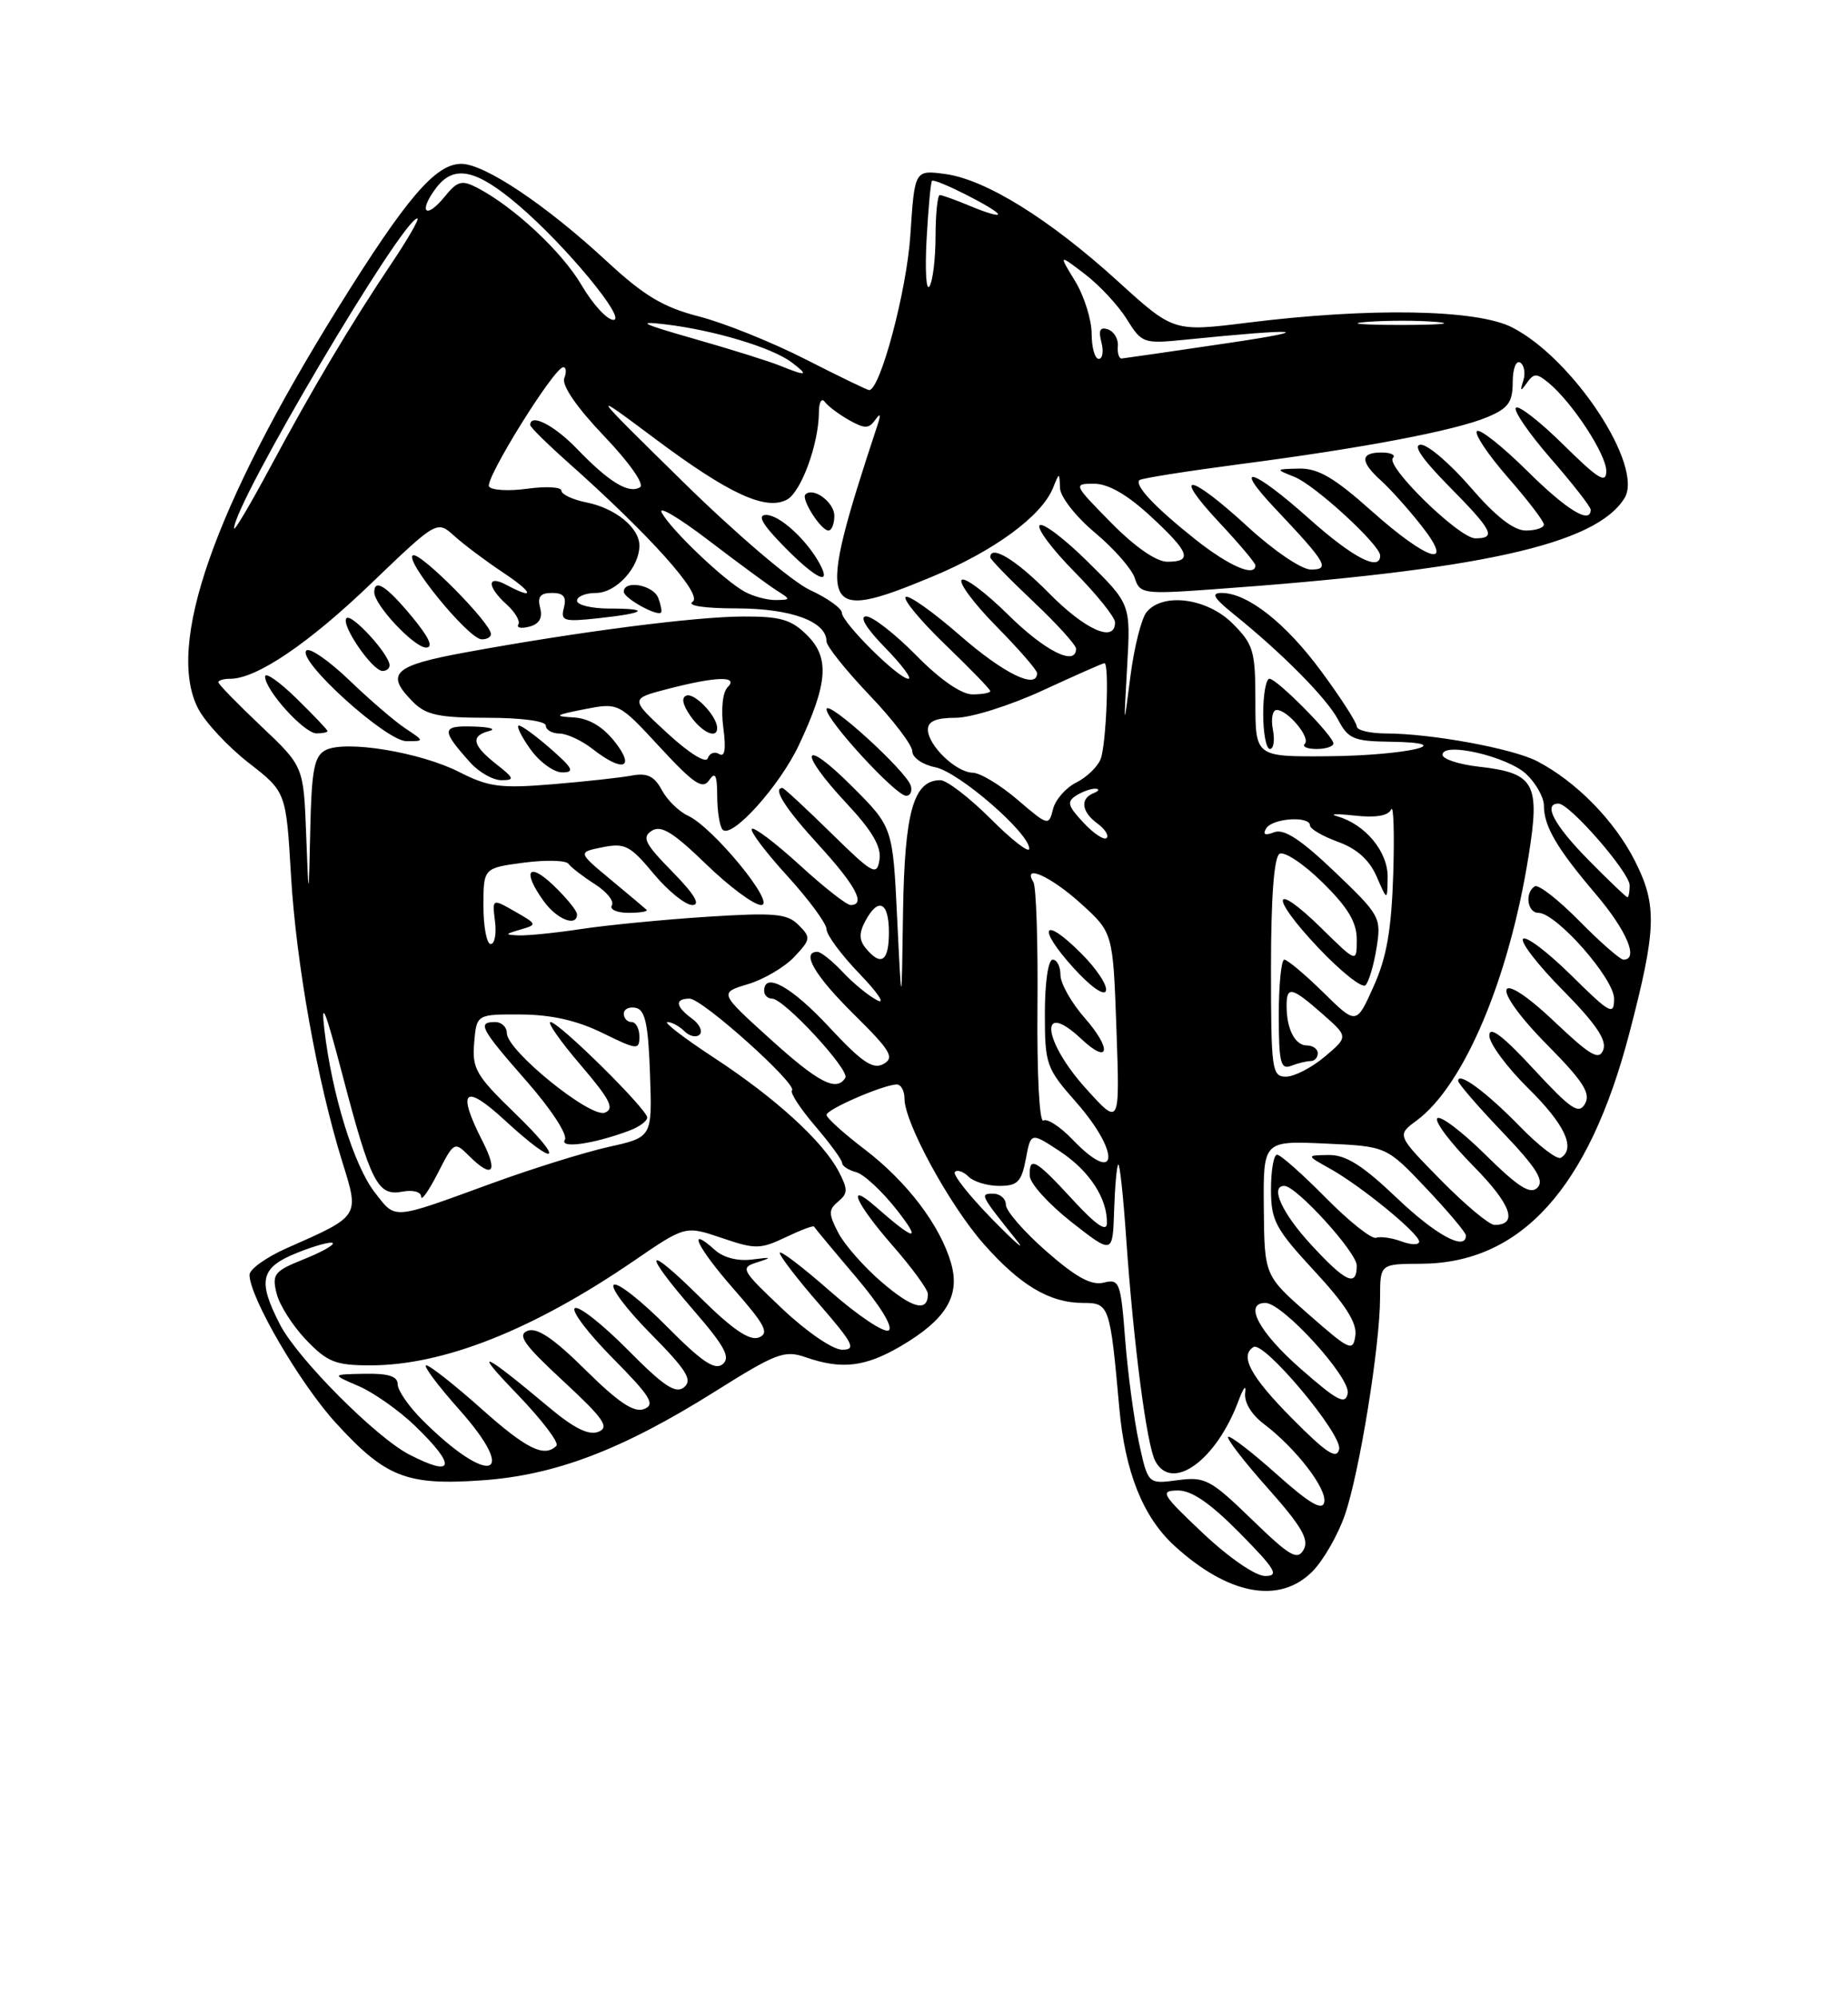 <?xml version="1.0" encoding="UTF-8" standalone="no"?>
<!DOCTYPE svg PUBLIC "-//W3C//DTD SVG 1.1//EN" "http://www.w3.org/Graphics/SVG/1.1/DTD/svg11.dtd" >
<svg xmlns="http://www.w3.org/2000/svg" xmlns:xlink="http://www.w3.org/1999/xlink" version="1.1" viewBox="0 0 237 256">
 <g >
 <path fill="currentColor"
d=" M 168.29 201.44 C 169.70 200.03 171.58 196.76 172.47 194.19 C 174.35 188.76 176.99 172.44 176.99 166.25 C 177.00 162.00 177.00 162.00 182.25 161.98 C 195.05 161.92 203.75 152.32 208.94 132.50 C 212.45 119.08 212.55 116.03 209.67 110.34 C 207.05 105.17 202.12 100.15 197.12 97.56 C 193.96 95.93 183.56 94.02 177.75 94.01 C 175.69 94.00 174.00 93.60 174.00 93.11 C 174.00 92.62 171.97 89.46 169.48 86.09 C 164.91 79.87 160.00 76.01 156.67 76.00 C 155.28 76.00 155.64 76.63 158.17 78.68 C 164.44 83.72 170.16 89.50 171.61 92.25 C 172.89 94.70 173.63 95.01 178.28 95.07 C 187.52 95.19 180.36 96.85 170.25 96.93 C 161.00 97.00 161.00 97.00 161.00 89.92 C 161.00 83.43 160.76 82.60 158.08 79.92 C 154.82 76.66 149.15 75.91 147.05 78.45 C 146.39 79.24 145.45 82.95 144.97 86.70 C 144.10 93.50 144.10 93.50 144.55 85.47 C 145.01 77.44 145.01 77.44 139.53 72.03 C 136.52 69.05 133.73 66.94 133.33 67.33 C 132.94 67.73 134.95 70.41 137.81 73.31 C 140.66 76.20 143.00 79.11 143.00 79.78 C 143.00 82.45 139.17 80.74 134.50 76.00 C 130.33 71.76 127.00 69.74 127.00 71.44 C 127.00 71.69 129.47 74.23 132.50 77.09 C 135.53 79.95 138.00 82.67 138.00 83.15 C 138.00 85.45 134.03 83.47 129.31 78.81 C 126.41 75.95 123.73 73.94 123.33 74.33 C 122.94 74.73 124.95 77.41 127.81 80.31 C 130.66 83.20 133.00 85.89 133.00 86.28 C 133.00 88.43 128.73 86.34 123.12 81.45 C 119.63 78.40 116.48 76.18 116.14 76.52 C 115.80 76.86 118.11 79.62 121.26 82.66 C 124.42 85.69 127.00 88.36 127.00 88.58 C 127.00 88.81 125.97 89.00 124.71 89.00 C 123.29 89.00 120.56 87.11 117.50 84.00 C 114.79 81.25 111.90 79.00 111.08 79.00 C 110.17 79.00 111.09 80.54 113.50 83.00 C 115.65 85.20 117.00 87.00 116.50 87.00 C 115.23 87.00 108.01 79.83 107.97 78.55 C 107.96 77.97 106.11 76.65 103.87 75.62 C 101.60 74.57 94.41 68.45 87.65 61.81 C 75.50 49.88 75.50 49.88 84.07 56.28 C 93.49 63.31 98.21 65.49 100.92 64.04 C 102.74 63.07 104.99 56.93 105.02 52.88 C 105.02 51.57 105.36 50.95 105.77 51.50 C 106.17 52.05 107.57 53.10 108.88 53.84 C 110.88 54.97 111.42 54.97 112.23 53.84 C 112.92 52.88 113.00 53.07 112.53 54.50 C 104.55 78.68 105.02 79.96 119.56 73.91 C 127.52 70.60 133.59 66.14 135.04 62.55 C 135.87 60.50 135.87 60.50 135.94 62.54 C 135.97 63.67 137.96 66.21 140.43 68.28 C 142.87 70.32 145.16 72.93 145.53 74.09 C 146.17 76.10 146.64 76.17 155.35 75.55 C 189.71 73.10 204.62 69.82 208.33 63.86 C 210.87 59.79 201.77 45.96 193.92 41.96 C 189.38 39.64 175.68 39.40 160.00 41.36 C 150.50 42.54 150.50 42.54 143.33 36.02 C 134.56 28.06 126.41 23.00 121.20 22.30 C 117.30 21.78 117.30 21.78 116.75 30.14 C 116.29 37.24 112.89 50.00 111.46 50.00 C 111.24 50.00 107.56 48.22 103.28 46.04 C 99.00 43.86 92.88 41.40 89.67 40.57 C 85.04 39.38 82.61 37.92 77.82 33.49 C 70.02 26.27 62.15 21.00 59.16 21.00 C 55.86 21.00 52.15 25.33 43.39 39.40 C 27.39 65.11 21.23 82.73 25.41 90.82 C 26.32 92.58 29.23 95.70 31.87 97.76 C 36.69 101.50 36.69 101.50 37.32 112.22 C 37.98 123.49 40.70 138.66 43.91 148.96 C 46.10 155.98 46.20 155.82 36.75 159.99 C 34.14 161.15 32.00 162.68 32.00 163.39 C 32.00 166.25 38.46 177.34 43.07 182.38 C 49.44 189.35 52.14 190.42 61.79 189.74 C 71.22 189.09 79.80 185.82 91.72 178.34 C 99.55 173.42 100.61 173.02 103.32 173.96 C 107.93 175.57 110.96 175.21 115.52 172.54 C 121.32 169.14 123.17 166.09 121.98 161.94 C 120.59 157.07 116.34 151.47 110.87 147.30 C 108.19 145.26 106.00 143.28 106.00 142.90 C 106.00 142.18 113.35 139.00 115.02 139.00 C 115.56 139.00 116.00 139.83 116.00 140.84 C 116.00 143.89 121.76 154.45 126.13 159.41 C 130.83 164.75 134.62 167.00 138.91 167.00 C 142.27 167.00 142.36 167.27 143.55 180.50 C 144.28 188.68 146.59 194.45 150.62 198.13 C 157.52 204.43 164.07 205.66 168.29 201.44 Z  M 163.24 93.50 C 162.98 92.12 163.20 91.00 163.73 91.00 C 165.15 91.00 168.11 94.55 167.34 95.33 C 166.97 95.70 167.64 96.00 168.83 96.00 C 170.03 96.00 171.00 95.68 171.00 95.29 C 171.00 94.31 163.77 87.00 162.80 87.00 C 162.36 87.00 162.00 89.03 162.00 91.50 C 162.00 93.97 162.39 96.00 162.86 96.00 C 163.34 96.00 163.51 94.88 163.24 93.50 Z  M 105.12 72.25 C 103.43 69.15 99.97 66.00 98.26 66.00 C 97.08 66.00 97.73 67.17 100.50 70.00 C 104.59 74.18 106.74 75.24 105.12 72.25 Z  M 107.00 66.11 C 107.00 64.37 104.29 62.38 103.29 63.38 C 102.71 63.96 105.29 68.00 106.24 68.00 C 106.66 68.00 107.00 67.15 107.00 66.11 Z  M 154.30 196.54 C 148.98 191.52 148.71 191.07 151.03 191.04 C 152.81 191.01 155.20 192.65 159.00 196.50 C 163.58 201.14 164.09 202.00 162.26 202.00 C 161.01 202.00 157.65 199.69 154.30 196.54 Z  M 160.54 194.75 C 155.23 189.61 154.55 189.25 151.02 189.72 C 147.22 190.23 147.22 190.23 146.06 184.87 C 145.43 181.92 144.63 175.98 144.30 171.68 C 143.73 164.31 143.57 163.89 141.54 164.40 C 139.97 164.79 138.00 163.72 134.20 160.39 C 131.34 157.89 129.00 155.20 129.00 154.42 C 129.00 153.64 128.27 153.00 127.38 153.00 C 125.63 153.00 125.67 153.09 130.45 159.06 C 131.58 160.48 130.11 159.19 127.19 156.21 C 124.27 153.22 122.14 150.52 122.46 150.21 C 122.77 149.89 123.57 150.17 124.22 150.82 C 124.87 151.47 126.64 152.00 128.15 152.00 C 130.50 152.00 131.00 151.49 131.56 148.55 C 132.20 145.11 132.20 145.11 135.96 147.59 C 139.73 150.09 142.03 153.62 141.96 156.80 C 141.93 157.96 140.53 156.99 137.55 153.75 C 132.77 148.56 131.96 148.12 132.07 150.75 C 132.11 151.71 134.52 154.36 137.42 156.64 C 142.70 160.77 142.70 160.77 142.88 155.19 C 142.98 152.12 143.22 149.45 143.41 149.26 C 143.60 149.07 144.06 153.32 144.43 158.71 C 145.37 172.24 147.05 185.16 148.15 187.25 C 150.29 191.32 156.01 187.18 158.85 179.50 C 159.47 177.85 159.84 177.40 159.69 178.50 C 159.53 179.71 160.47 181.29 162.07 182.50 C 166.17 185.60 170.19 190.80 169.83 192.54 C 169.59 193.68 167.94 192.72 163.70 188.93 C 160.52 186.09 157.72 183.94 157.50 184.17 C 157.28 184.39 159.57 187.36 162.61 190.77 C 166.90 195.59 167.92 197.33 167.19 198.62 C 166.39 200.05 165.43 199.49 160.54 194.75 Z  M 52.50 186.44 C 48.21 184.23 38.18 174.16 35.92 169.79 C 32.99 164.13 33.39 162.46 38.12 160.57 C 40.39 159.66 42.44 159.10 42.67 159.33 C 42.90 159.56 41.22 160.50 38.94 161.41 C 35.17 162.92 34.86 163.31 35.47 165.78 C 35.84 167.28 37.55 169.96 39.27 171.75 C 41.99 174.59 43.04 175.00 47.51 175.00 C 56.89 175.00 68.38 170.44 81.29 161.61 C 87.89 157.09 87.89 157.09 92.56 158.67 C 96.86 160.14 97.50 160.13 100.74 158.59 C 102.67 157.67 104.31 157.05 104.39 157.21 C 104.47 157.37 106.89 160.28 109.78 163.68 C 112.89 167.35 114.59 170.13 113.97 170.52 C 113.39 170.88 110.01 168.62 106.46 165.50 C 102.91 162.38 100.00 160.17 100.00 160.59 C 100.00 161.00 102.28 163.97 105.07 167.17 C 109.44 172.20 109.84 173.00 108.01 173.00 C 106.81 173.00 103.45 170.70 100.34 167.76 C 95.01 162.72 94.89 162.49 97.15 161.78 C 99.08 161.17 98.96 161.11 96.50 161.43 C 94.69 161.68 92.81 161.21 91.74 160.26 C 87.98 156.88 89.37 159.83 94.05 165.17 C 98.14 169.83 98.70 170.90 97.31 171.43 C 96.13 171.89 93.92 170.38 89.82 166.32 C 82.68 159.26 82.23 160.18 89.00 168.00 C 92.95 172.56 93.72 173.99 92.68 174.85 C 91.68 175.68 90.01 174.55 85.51 170.01 C 82.29 166.76 79.24 164.35 78.73 164.67 C 78.22 164.98 80.34 167.81 83.45 170.95 C 88.04 175.59 88.85 176.88 87.74 177.80 C 86.66 178.70 85.14 177.69 80.51 173.01 C 77.29 169.76 74.24 167.35 73.73 167.67 C 73.22 167.98 75.40 170.87 78.58 174.08 C 83.43 178.98 84.08 180.03 82.60 180.60 C 81.31 181.10 79.31 179.76 75.10 175.60 C 71.02 171.56 68.88 170.11 67.67 170.57 C 66.30 171.10 67.19 172.35 72.24 177.02 C 77.44 181.84 78.20 182.94 76.74 183.52 C 75.51 184.01 73.60 183.06 70.38 180.36 C 61.87 173.22 60.46 172.63 66.28 178.64 C 69.45 181.93 71.74 184.92 71.36 185.31 C 69.80 186.86 67.52 185.73 61.66 180.50 C 58.27 177.48 55.13 175.01 54.67 175.00 C 54.21 175.00 56.13 177.56 58.92 180.70 C 66.72 189.46 62.71 190.55 54.16 182.00 C 52.42 180.27 51.00 178.21 51.00 177.42 C 51.00 176.40 49.80 176.02 46.75 176.08 C 42.50 176.16 42.50 176.16 46.00 177.66 C 47.92 178.49 51.19 180.79 53.25 182.78 C 58.58 187.93 58.27 189.42 52.50 186.44 Z  M 165.67 181.77 C 160.37 176.42 158.95 173.77 160.76 172.65 C 162.09 171.83 172.18 183.87 171.74 185.75 C 171.43 187.12 170.12 186.26 165.67 181.77 Z  M 166.83 175.46 C 161.47 170.77 159.45 167.00 162.29 167.00 C 164.50 167.00 173.23 176.59 172.84 178.59 C 172.55 180.11 171.52 179.57 166.83 175.46 Z  M 167.83 168.47 C 162.16 163.50 162.16 163.50 162.08 154.86 C 162.00 146.22 162.00 146.22 169.90 146.57 C 177.81 146.92 177.81 146.92 182.90 152.30 C 185.71 155.27 188.00 157.99 188.00 158.35 C 188.00 160.41 184.12 158.30 179.09 153.50 C 174.74 149.36 172.60 148.01 170.41 148.04 C 167.50 148.08 167.50 148.08 170.57 149.79 C 174.55 152.01 182.00 158.10 182.00 159.14 C 182.00 159.59 180.99 159.58 179.75 159.12 C 178.51 158.66 177.04 158.45 176.47 158.65 C 175.91 158.85 173.00 156.54 170.01 153.51 C 167.02 150.48 164.22 148.00 163.78 148.00 C 163.35 148.00 163.00 150.00 163.00 152.44 C 163.00 156.45 163.55 157.48 168.57 162.91 C 172.55 167.20 174.06 169.58 173.82 171.19 C 173.52 173.29 173.11 173.10 167.83 168.47 Z  M 113.12 164.37 C 110.82 162.41 108.30 159.54 107.50 158.00 C 106.24 155.56 106.24 155.05 107.50 154.00 C 108.75 152.97 108.75 152.43 107.56 150.15 C 105.52 146.27 99.45 140.73 91.55 135.56 C 87.72 133.05 85.05 131.00 85.60 131.00 C 86.15 131.00 87.13 131.53 87.78 132.18 C 88.43 132.83 89.31 133.02 89.73 132.60 C 90.15 132.18 89.71 131.26 88.75 130.56 C 86.62 129.00 86.50 128.00 88.44 128.00 C 90.07 128.00 102.33 139.00 101.57 139.77 C 101.29 140.04 102.63 142.09 104.53 144.31 C 106.44 146.54 108.00 148.68 108.00 149.06 C 108.00 149.45 108.81 149.98 109.80 150.24 C 110.79 150.50 113.14 152.69 115.03 155.10 C 118.27 159.25 117.35 159.10 112.25 154.62 C 108.43 151.28 109.76 154.26 114.50 159.68 C 116.97 162.51 119.00 165.29 119.00 165.85 C 119.00 168.22 117.04 167.73 113.12 164.37 Z  M 168.13 159.52 C 164.41 155.49 162.83 152.00 164.71 152.00 C 166.25 152.00 174.00 160.52 174.00 162.21 C 174.00 165.01 172.59 164.36 168.13 159.52 Z  M 184.78 151.25 C 179.13 145.50 179.13 145.50 181.67 143.63 C 187.74 139.14 193.51 125.53 196.04 109.68 C 197.54 100.36 196.81 99.07 189.60 98.26 C 187.07 97.97 185.00 97.29 185.00 96.74 C 185.00 95.03 193.32 96.95 195.74 99.22 C 196.98 100.39 198.00 102.20 198.00 103.24 C 198.00 105.90 199.65 108.73 204.66 114.61 C 208.62 119.27 210.20 123.00 208.21 123.00 C 207.78 123.00 205.23 120.77 202.54 118.04 C 199.86 115.32 197.29 113.32 196.83 113.60 C 195.52 114.42 195.87 117.00 197.29 117.00 C 199.58 117.00 207.00 125.41 207.00 128.00 C 207.00 130.21 206.50 129.94 201.52 125.02 C 198.51 122.05 195.73 119.94 195.33 120.33 C 194.94 120.73 197.24 123.70 200.45 126.94 C 204.63 131.17 206.09 133.32 205.62 134.55 C 205.08 135.97 204.00 135.35 199.31 130.91 C 191.65 123.66 190.94 126.36 198.49 133.99 C 203.02 138.57 204.02 140.13 203.28 141.46 C 202.48 142.89 201.50 142.22 196.67 137.01 C 192.71 132.73 191.00 131.44 191.00 132.73 C 191.00 133.75 193.25 136.79 196.00 139.50 C 200.68 144.11 202.12 147.19 200.17 148.40 C 199.71 148.68 197.34 146.87 194.92 144.38 C 190.63 139.98 187.00 137.30 187.00 138.54 C 187.00 138.87 189.55 141.83 192.68 145.10 C 197.05 149.68 198.08 151.32 197.17 152.23 C 196.26 153.14 194.73 152.17 190.52 148.02 C 187.51 145.05 184.73 142.94 184.33 143.33 C 183.94 143.73 186.01 146.47 188.93 149.43 C 193.81 154.37 194.76 157.00 191.66 157.00 C 190.99 157.00 187.89 154.41 184.78 151.25 Z  M 48.09 152.87 C 45.41 149.46 42.59 140.36 41.60 131.97 C 41.13 127.96 41.74 129.48 43.88 137.63 C 47.54 151.59 48.43 153.34 51.59 152.74 C 52.96 152.48 54.01 152.76 54.01 153.39 C 54.02 154.00 54.98 152.64 56.14 150.38 C 58.20 146.34 58.29 146.29 60.13 148.13 C 63.13 151.13 63.94 150.30 61.89 146.29 C 58.54 139.72 59.53 138.78 64.75 143.60 C 71.52 149.84 72.60 149.02 66.00 142.65 C 61.05 137.86 60.53 136.97 60.81 133.67 C 61.12 130.00 61.12 130.00 66.81 130.03 C 70.69 130.05 74.01 130.80 77.25 132.39 C 81.71 134.58 82.00 134.61 82.00 132.86 C 82.00 131.84 81.55 131.00 81.00 131.00 C 80.45 131.00 80.00 130.52 80.00 129.93 C 80.00 129.34 80.69 129.00 81.54 129.18 C 82.74 129.43 83.14 131.28 83.36 137.63 C 83.65 145.76 83.65 145.76 78.07 147.00 C 75.01 147.68 68.22 149.79 63.00 151.70 C 50.13 156.39 50.80 156.34 48.09 152.87 Z  M 80.75 144.90 C 81.99 144.43 83.00 143.69 83.00 143.24 C 83.00 142.18 71.68 131.00 70.60 131.00 C 70.14 131.00 71.87 133.48 74.46 136.50 C 78.24 140.92 78.85 142.12 77.57 142.61 C 75.70 143.33 65.00 134.65 65.00 132.42 C 65.00 131.64 64.33 131.00 63.50 131.00 C 61.16 131.00 61.61 131.83 67.57 138.62 C 70.70 142.19 72.83 145.46 72.44 146.09 C 71.72 147.26 76.16 146.63 80.75 144.90 Z  M 137.53 146.04 C 135.97 144.41 134.29 143.32 133.81 143.62 C 133.30 143.93 132.98 137.69 133.05 129.14 C 133.13 120.87 132.89 113.64 132.53 113.06 C 131.05 110.65 134.79 112.34 138.62 115.81 C 142.74 119.54 142.74 119.54 143.18 131.93 C 143.62 144.33 143.62 144.33 139.31 139.57 C 133.70 133.38 133.18 128.00 138.68 133.17 C 142.28 136.55 142.63 134.48 139.13 130.50 C 137.41 128.54 136.00 126.05 136.00 124.97 C 136.00 123.88 135.55 123.00 135.00 123.00 C 134.43 123.00 134.00 125.95 134.00 129.86 C 134.00 136.44 134.16 136.90 138.00 141.26 C 143.80 147.85 143.38 152.13 137.53 146.04 Z  M 138.65 122.19 C 133.76 117.29 132.92 118.80 137.64 124.02 C 139.83 126.45 141.60 127.70 141.83 127.00 C 142.06 126.32 140.63 124.16 138.65 122.19 Z  M 98.72 133.12 C 92.23 127.25 92.23 127.25 95.93 126.14 C 97.96 125.53 100.63 123.96 101.87 122.64 C 103.98 120.40 104.01 120.15 102.41 118.56 C 100.95 117.09 99.34 116.95 90.61 117.51 C 85.05 117.87 77.80 118.58 74.50 119.08 C 71.20 119.58 67.60 119.94 66.50 119.89 C 64.70 119.81 64.72 119.74 66.73 119.15 C 68.92 118.52 68.90 118.46 66.04 116.83 C 63.12 115.16 63.12 115.16 63.48 118.08 C 63.69 119.69 63.44 121.00 62.93 121.00 C 62.42 121.00 62.00 118.81 62.00 116.13 C 62.00 111.26 62.00 111.26 67.16 110.57 C 69.99 110.20 72.58 110.26 72.91 110.72 C 73.23 111.17 74.75 112.34 76.28 113.32 C 77.81 114.29 78.80 115.52 78.47 116.04 C 78.15 116.57 79.11 117.00 80.61 117.00 C 82.11 117.00 83.15 116.82 82.92 116.61 C 82.69 116.39 80.61 114.65 78.29 112.72 C 74.09 109.23 74.09 109.23 77.29 108.59 C 80.14 108.02 80.84 108.39 83.82 111.98 C 85.66 114.19 87.90 116.00 88.79 116.00 C 89.89 116.00 89.06 114.62 86.23 111.73 C 82.70 108.14 82.28 107.31 83.59 106.48 C 84.78 105.72 86.34 106.68 90.54 110.75 C 93.52 113.64 96.70 116.00 97.61 116.00 C 99.63 116.00 91.45 106.02 88.21 104.54 C 87.06 104.01 85.55 102.53 84.87 101.25 C 83.92 99.49 83.00 99.04 81.06 99.40 C 79.65 99.67 75.06 100.17 70.86 100.52 C 64.20 101.07 62.66 100.87 58.93 98.97 C 53.92 96.41 44.28 94.83 41.75 96.15 C 40.30 96.91 39.96 98.66 39.79 106.29 C 39.59 115.50 39.59 115.50 39.26 106.86 C 38.93 98.22 38.93 98.22 33.46 93.05 C 30.46 90.21 28.00 87.69 28.00 87.44 C 28.00 87.20 28.69 87.00 29.54 87.00 C 32.90 87.00 39.60 82.47 47.61 74.77 C 56.04 66.69 56.04 66.69 58.27 68.70 C 59.50 69.81 62.29 71.90 64.48 73.36 C 68.41 75.96 68.70 76.98 64.93 74.96 C 62.42 73.62 62.44 75.19 64.98 77.48 C 66.06 78.46 66.74 79.62 66.48 80.04 C 66.21 80.47 66.85 80.59 67.88 80.32 C 69.16 79.99 69.61 79.21 69.27 77.91 C 68.90 76.49 69.29 76.00 70.79 76.00 C 72.28 76.00 72.68 76.50 72.32 77.89 C 71.87 79.59 72.29 79.72 76.66 79.25 C 82.83 78.59 83.54 78.00 78.17 78.00 C 75.88 78.00 74.00 77.55 74.00 77.00 C 74.00 76.45 75.10 76.00 76.44 76.00 C 79.01 76.00 82.00 72.74 82.00 69.93 C 82.00 67.64 78.92 65.13 75.18 64.39 C 73.43 64.04 72.00 63.36 72.00 62.89 C 72.00 62.42 70.03 62.31 67.63 62.64 C 65.23 62.97 63.02 62.84 62.72 62.36 C 62.15 61.43 71.00 47.18 72.22 47.07 C 72.61 47.03 72.68 47.66 72.37 48.47 C 72.02 49.39 73.95 52.20 77.46 55.88 C 80.70 59.27 82.68 62.08 82.08 62.45 C 80.65 63.34 78.11 61.80 74.05 57.58 C 71.09 54.50 68.00 52.92 68.00 54.48 C 68.00 54.74 70.14 56.86 72.75 59.18 C 83.33 68.58 90.21 76.25 88.83 77.12 C 88.03 77.63 90.31 77.98 94.53 77.98 C 101.49 78.00 106.00 79.66 106.00 82.22 C 106.00 82.82 108.47 85.91 111.50 89.09 C 114.53 92.26 117.00 95.50 117.00 96.30 C 117.00 97.10 118.31 98.01 119.94 98.34 C 122.97 98.94 132.00 106.77 132.00 108.78 C 132.00 109.40 129.77 107.68 127.05 104.95 C 124.32 102.23 121.42 100.00 120.60 100.00 C 117.15 100.00 116.01 104.04 115.81 116.97 C 115.63 129.50 115.63 129.50 115.06 117.76 C 114.50 106.01 114.50 106.01 109.25 100.77 C 102.80 94.33 102.24 96.20 108.58 102.98 C 111.86 106.49 113.05 108.53 112.79 110.19 C 112.46 112.32 111.97 112.05 106.56 106.75 C 103.34 103.59 100.54 101.00 100.35 101.00 C 99.04 101.00 100.69 103.60 105.00 108.31 C 109.77 113.53 111.08 116.00 109.08 116.00 C 108.57 116.00 105.63 113.69 102.55 110.87 C 99.46 108.05 96.70 105.96 96.42 106.24 C 96.15 106.52 98.19 109.23 100.96 112.26 C 103.73 115.30 106.00 118.38 106.00 119.10 C 106.00 119.83 107.91 122.41 110.25 124.83 C 112.59 127.26 113.60 128.78 112.50 128.21 C 111.40 127.65 109.41 126.02 108.08 124.59 C 106.74 123.17 105.28 122.00 104.83 122.00 C 102.70 122.00 104.48 125.04 109.50 130.00 C 114.23 134.67 114.76 135.56 113.31 136.37 C 111.96 137.12 110.55 136.17 106.35 131.66 C 101.53 126.47 98.00 124.51 98.00 127.00 C 98.00 127.55 98.46 128.00 99.02 128.00 C 100.54 128.00 109.02 137.16 108.41 138.15 C 107.28 139.98 104.95 138.77 98.72 133.12 Z  M 74.00 117.19 C 74.00 116.74 72.65 115.08 71.00 113.50 C 67.73 110.37 66.94 111.66 69.75 115.53 C 71.44 117.86 74.00 118.85 74.00 117.19 Z  M 102.45 95.51 C 106.17 87.61 106.42 84.33 103.53 81.44 C 101.50 79.41 100.12 79.00 95.30 79.02 C 89.14 79.04 74.16 80.97 59.75 83.61 C 50.40 85.32 49.33 86.33 53.00 90.00 C 54.64 91.64 56.33 92.00 62.50 92.00 C 66.83 92.00 70.00 92.42 70.00 93.00 C 70.00 93.55 70.79 94.01 71.75 94.02 C 72.71 94.03 74.62 94.92 76.00 96.00 C 79.88 99.04 81.54 98.49 78.83 95.06 C 77.27 93.09 75.50 92.06 73.50 91.95 C 70.97 91.81 71.19 91.64 74.92 90.91 C 79.34 90.05 79.34 90.05 84.63 95.77 C 89.00 100.49 90.11 101.23 90.95 100.00 C 91.73 98.85 91.97 99.33 91.98 102.08 C 91.99 104.05 92.31 105.97 92.68 106.35 C 93.87 107.53 99.98 100.74 102.45 95.51 Z  M 116.82 100.75 C 116.35 98.92 106.00 89.51 106.00 90.91 C 106.00 92.34 114.89 102.00 116.21 102.00 C 116.73 102.00 117.00 101.44 116.82 100.75 Z  M 63.63 97.93 C 60.56 95.51 60.31 94.33 62.75 93.69 C 63.71 93.44 62.79 93.18 60.69 93.12 C 56.59 92.99 56.55 93.55 60.32 97.75 C 61.44 98.99 63.23 100.00 64.31 100.00 C 66.04 100.00 65.96 99.76 63.63 97.93 Z  M 70.65 96.00 C 68.77 94.35 66.93 93.00 66.55 93.00 C 66.17 93.00 66.83 94.35 68.00 96.00 C 69.17 97.65 71.02 99.00 72.10 99.00 C 73.74 99.00 73.49 98.49 70.65 96.00 Z  M 51.97 93.35 C 50.61 92.45 47.37 89.66 44.77 87.16 C 42.17 84.67 39.70 82.96 39.29 83.38 C 38.05 84.62 49.52 95.00 52.13 95.00 C 54.45 95.00 54.45 95.00 51.97 93.35 Z  M 42.00 93.70 C 42.00 93.54 40.20 91.65 38.00 89.50 C 35.80 87.35 34.00 86.10 34.00 86.72 C 34.00 88.47 39.01 94.00 40.59 94.00 C 41.37 94.00 42.00 93.87 42.00 93.70 Z  M 49.96 85.25 C 49.90 83.82 45.08 78.58 44.44 79.23 C 43.65 80.02 47.74 86.00 49.07 86.00 C 49.58 86.00 49.98 85.66 49.96 85.25 Z  M 52.81 79.02 C 49.56 75.10 48.00 74.10 48.00 75.92 C 48.00 77.55 53.12 83.00 54.65 83.00 C 55.63 83.00 55.02 81.68 52.81 79.02 Z  M 62.96 81.25 C 62.88 79.79 54.00 70.83 52.98 71.17 C 51.68 71.61 60.03 81.86 61.75 81.94 C 62.44 81.97 62.98 81.66 62.96 81.25 Z  M 84.42 76.64 C 83.78 74.97 80.00 74.29 80.00 75.85 C 80.00 76.65 84.20 79.01 84.77 78.52 C 84.92 78.39 84.76 77.55 84.42 76.64 Z  M 163.00 124.06 C 163.00 115.05 163.39 109.88 164.09 109.44 C 164.69 109.07 167.17 110.71 169.59 113.09 C 172.86 116.30 174.00 118.19 174.00 120.42 C 174.00 123.42 174.00 123.42 169.52 119.02 C 163.13 112.74 162.74 114.79 169.06 121.47 C 171.97 124.54 174.69 126.71 175.12 126.28 C 175.55 125.85 176.19 123.69 176.54 121.49 C 177.16 117.59 177.00 117.31 171.17 111.74 C 166.82 107.59 164.67 106.19 163.41 106.67 C 162.23 107.13 161.90 106.97 162.39 106.17 C 163.20 104.86 168.00 104.55 168.00 105.80 C 168.00 106.24 169.62 107.18 171.59 107.90 C 174.01 108.77 175.62 110.22 176.55 112.35 C 177.92 115.50 177.92 115.50 177.96 112.42 C 178.00 109.16 175.09 105.65 171.50 104.63 C 170.40 104.32 171.38 104.28 173.67 104.53 C 176.42 104.84 178.03 104.57 178.41 103.75 C 178.72 103.06 178.84 106.78 178.68 112.00 C 178.45 119.17 177.84 122.71 176.16 126.43 C 173.95 131.37 173.95 131.37 169.69 127.18 C 167.34 124.88 165.10 123.00 164.71 123.00 C 164.32 123.00 164.00 126.20 164.00 130.11 C 164.00 136.18 164.23 137.13 165.58 136.61 C 166.45 136.27 167.58 136.00 168.08 136.00 C 168.59 136.00 169.00 135.55 169.00 135.00 C 169.00 134.45 168.37 134.00 167.61 134.00 C 166.08 134.00 165.00 131.90 165.00 128.92 C 165.00 126.34 165.65 126.49 169.58 129.94 C 172.93 132.88 172.93 132.88 169.89 135.44 C 168.22 136.85 165.98 138.00 164.92 138.00 C 163.12 138.00 163.00 137.15 163.00 124.06 Z  M 111.05 121.56 C 110.17 120.50 110.15 119.60 110.97 118.06 C 112.64 114.94 114.00 115.59 114.00 119.50 C 114.00 123.22 113.00 123.91 111.05 121.56 Z  M 203.71 110.22 C 199.30 105.74 197.85 103.00 199.87 103.00 C 201.31 103.00 209.00 111.83 209.00 113.48 C 209.00 114.31 208.87 115.00 208.71 115.00 C 208.55 115.00 206.30 112.85 203.71 110.22 Z  M 138.95 105.44 C 136.93 103.29 136.78 102.75 138.03 101.96 C 138.84 101.45 139.95 101.06 140.50 101.09 C 141.05 101.13 140.94 101.38 140.25 101.66 C 138.48 102.37 138.70 104.06 140.75 105.56 C 141.71 106.26 142.24 107.10 141.92 107.41 C 141.60 107.73 140.26 106.85 138.95 105.44 Z  M 130.50 102.51 C 128.30 100.62 125.71 99.06 124.75 99.04 C 122.59 98.99 119.00 95.53 119.00 93.50 C 119.00 92.45 120.06 92.00 122.57 92.00 C 124.53 92.00 129.53 90.43 133.71 88.50 C 137.87 86.58 141.44 85.00 141.64 85.00 C 142.29 85.00 141.87 95.46 141.15 97.30 C 140.76 98.29 139.35 99.64 138.01 100.31 C 136.68 100.97 135.34 102.51 135.04 103.73 C 134.51 105.88 134.40 105.85 130.50 102.51 Z  M 95.50 75.84 C 92.84 74.38 86.09 67.95 84.87 65.72 C 84.34 64.75 87.02 66.32 90.82 69.22 C 94.63 72.13 98.59 75.04 99.62 75.69 C 101.44 76.84 101.43 76.88 99.50 76.91 C 98.40 76.93 96.60 76.44 95.50 75.84 Z  M 153.34 69.17 C 148.16 65.06 145.46 62.21 146.13 61.54 C 146.35 61.31 152.14 60.40 158.97 59.50 C 174.87 57.43 186.58 55.20 190.73 53.47 C 193.43 52.34 194.00 51.56 194.00 48.99 C 194.00 47.27 194.43 46.15 194.96 46.47 C 195.48 46.80 195.66 47.84 195.36 48.78 C 194.91 50.18 195.00 50.23 195.83 49.06 C 196.71 47.82 197.08 47.82 198.59 49.06 C 201.64 51.58 206.00 58.23 206.00 60.37 C 206.00 62.05 204.98 61.42 200.52 57.02 C 197.51 54.05 194.76 51.90 194.41 52.26 C 194.06 52.61 196.07 55.54 198.89 58.78 C 201.70 62.01 204.00 64.96 204.00 65.33 C 204.00 67.26 200.94 65.39 195.81 60.31 C 192.64 57.18 189.76 54.90 189.41 55.26 C 189.05 55.61 190.84 58.28 193.38 61.19 C 195.92 64.09 198.00 66.81 198.00 67.23 C 198.00 67.65 196.96 68.00 195.69 68.00 C 194.13 68.00 191.83 66.21 188.63 62.50 C 186.02 59.48 183.14 57.00 182.23 57.00 C 181.13 57.00 182.34 58.79 185.78 62.28 C 191.44 68.01 191.95 69.00 189.21 69.00 C 187.13 69.00 177.62 59.72 178.64 58.69 C 179.02 58.31 178.36 58.00 177.17 58.00 C 174.43 58.00 174.41 59.16 177.11 61.60 C 178.27 62.64 180.56 65.19 182.19 67.25 C 186.75 73.00 183.21 72.01 175.91 65.50 C 171.14 61.24 169.04 60.01 166.62 60.06 C 163.53 60.13 163.53 60.14 166.00 61.12 C 168.62 62.15 177.00 69.84 177.00 71.21 C 177.00 73.30 173.51 71.49 167.91 66.50 C 160.62 59.99 157.88 59.20 163.60 65.25 C 170.14 72.17 170.62 73.00 168.11 73.00 C 166.92 73.00 163.34 70.57 160.00 67.50 C 152.55 60.65 150.13 60.29 156.36 66.96 C 158.91 69.68 161.00 72.16 161.00 72.46 C 161.00 74.02 157.64 72.57 153.34 69.17 Z  M 142.50 67.00 C 137.66 62.09 137.62 62.00 140.31 62.00 C 142.12 62.00 144.55 63.39 147.52 66.13 C 152.56 70.78 153.02 72.00 149.71 72.00 C 148.29 72.00 145.56 70.11 142.50 67.00 Z  M 30.02 67.73 C 29.95 64.63 51.62 28.00 53.52 28.00 C 53.83 28.00 52.34 30.59 50.22 33.75 C 44.98 41.56 40.05 49.85 34.60 60.00 C 32.09 64.67 30.03 68.15 30.02 67.73 Z  M 100.00 46.86 C 98.62 46.30 93.67 44.75 89.00 43.42 C 82.30 41.51 81.52 41.12 85.30 41.57 C 91.56 42.31 99.02 44.55 101.52 46.44 C 103.81 48.17 103.48 48.27 100.00 46.86 Z  M 140.00 42.75 C 139.99 40.96 139.04 37.94 137.88 36.03 C 135.76 32.56 135.76 32.56 139.13 35.13 C 140.98 36.54 143.40 39.13 144.50 40.90 C 146.44 44.01 146.65 44.08 152.00 43.54 C 166.76 42.05 169.20 42.24 157.50 43.97 C 150.35 45.03 144.21 45.92 143.86 45.95 C 143.51 45.98 143.28 45.26 143.36 44.36 C 143.44 43.45 142.87 42.49 142.10 42.22 C 141.08 41.87 140.85 42.32 141.25 43.87 C 141.56 45.04 141.40 46.00 140.91 46.00 C 140.41 46.00 140.00 44.54 140.00 42.75 Z  M 175.28 41.26 C 177.91 41.06 181.96 41.06 184.28 41.27 C 186.60 41.48 184.45 41.65 179.50 41.65 C 174.55 41.64 172.65 41.47 175.28 41.26 Z  M 74.59 36.56 C 72.07 32.26 65.91 26.52 61.21 24.07 C 59.22 23.04 58.66 23.20 57.04 25.19 C 54.60 28.20 53.59 27.20 55.93 24.09 C 58.22 21.06 61.09 21.67 66.57 26.37 C 72.57 31.50 80.43 41.00 78.67 41.00 C 77.86 41.00 76.02 39.00 74.59 36.56 Z  M 118.83 30.70 C 119.05 26.74 119.36 23.36 119.52 23.18 C 119.88 22.78 128.00 26.88 128.00 27.47 C 128.00 27.71 126.44 27.25 124.53 26.45 C 122.62 25.65 120.82 25.00 120.53 25.00 C 120.24 25.00 119.99 27.36 119.98 30.25 C 119.98 33.14 119.63 36.04 119.20 36.70 C 118.78 37.36 118.62 34.66 118.83 30.70 Z  M 85.58 93.97 C 80.79 89.56 80.79 89.56 85.65 88.30 C 91.86 86.69 94.79 86.61 93.31 88.09 C 92.68 88.72 92.45 90.90 92.76 93.25 C 93.13 95.99 92.96 97.09 92.24 96.65 C 91.65 96.28 90.99 96.53 90.77 97.19 C 90.54 97.89 88.39 96.56 85.58 93.97 Z  M 91.97 93.25 C 91.90 91.74 89.10 88.80 88.05 89.15 C 87.35 89.38 87.53 90.31 88.54 91.76 C 90.06 93.93 92.03 94.79 91.97 93.25 Z "/>
</g>
</svg>